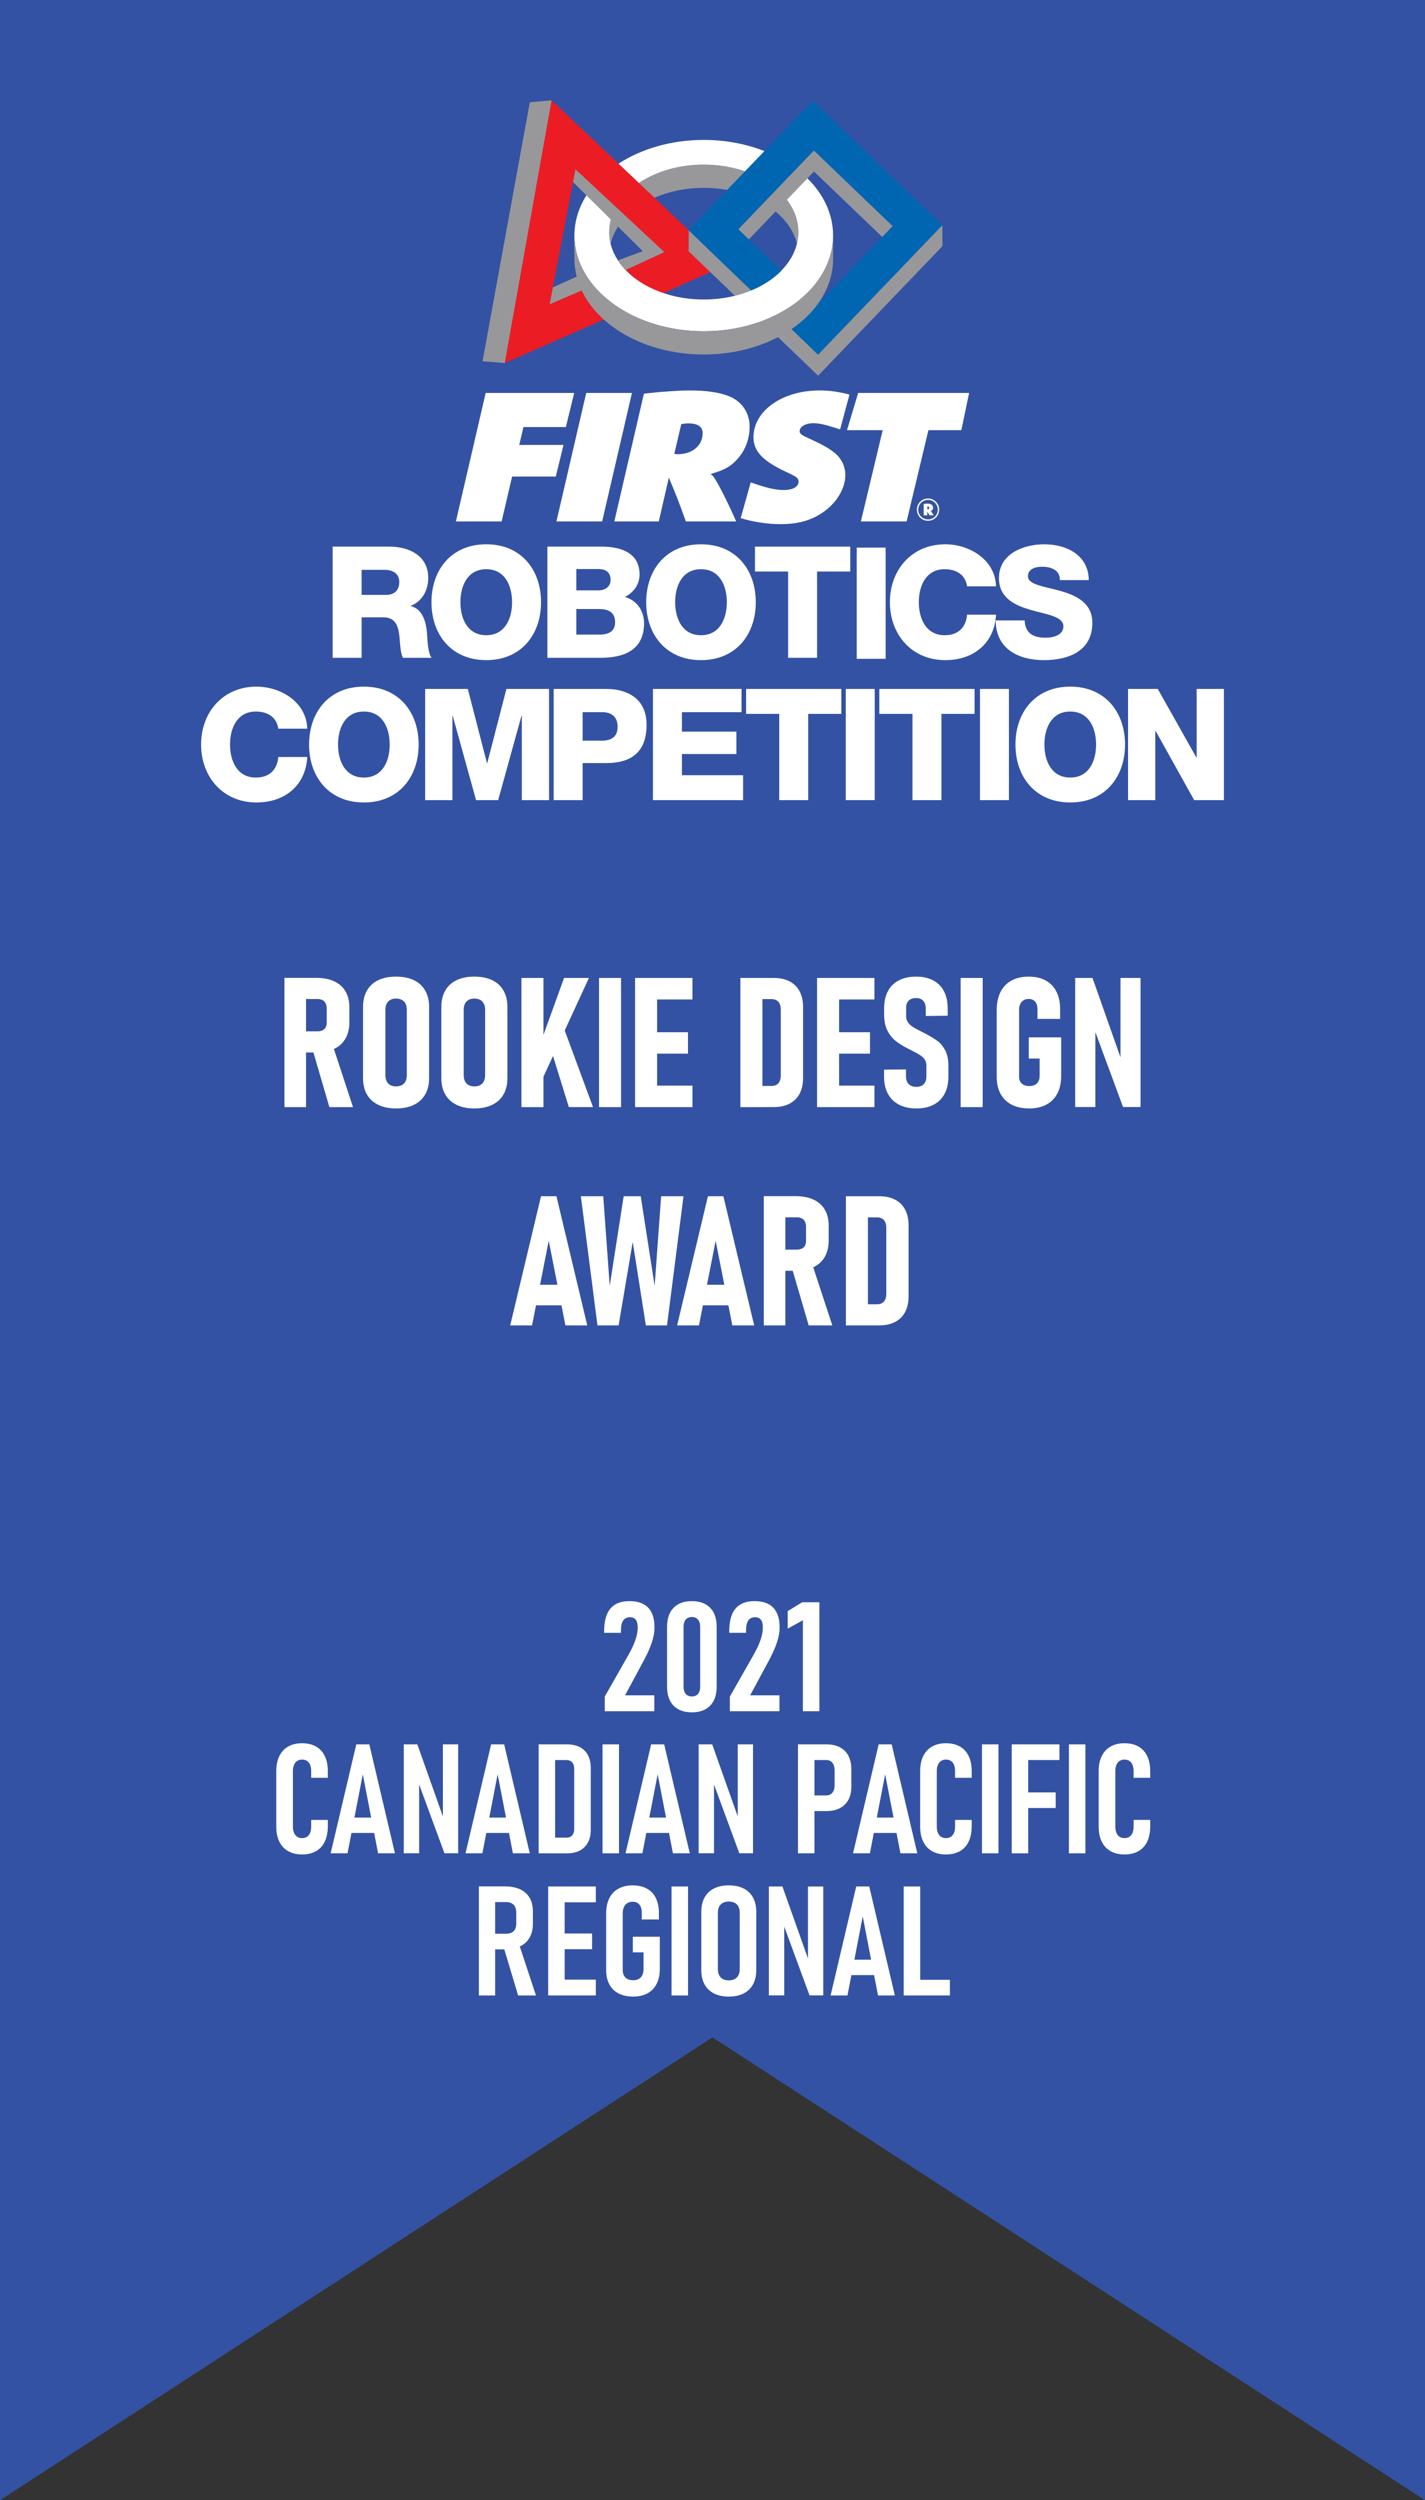 <?xml version="1.0" encoding="UTF-8"?>
<svg id="Layer_1" xmlns="http://www.w3.org/2000/svg" viewBox="0 0 492.663 864">
  <rect x="0" y="0" width="492.663" height="864" fill="#333333" stroke="none"/>
  <defs>
    <style>
      .cls-1 {
        fill: #fff;
      }

      .cls-2 {
        fill: #0066b2;
      }

      .cls-3 {
        fill: none;
      }

      .cls-4 {
        fill: #98989a;
      }

      .cls-5 {
        fill: #3352a3;
      }

      .cls-6 {
        fill: #ec1c24;
      }
    </style>
  </defs>
  <polygon class="cls-5" points="0 0 0 864 .013 864 246.332 704.063 492.65 864 492.663 864 492.663 0 0 0"/>
  <g>
    <g>
      <path class="cls-1" d="M115.008,188.899h19.587c6.782,0,13.455,3.068,13.455,10.814,0,4.142-1.995,8.075-6.026,9.636v.109c4.087.964,5.271,5.541,5.598,9.195.107,1.618.266,7.268,1.61,8.664h-9.899c-.861-1.293-1.026-5.053-1.132-6.132-.266-3.873-.91-7.855-5.594-7.855h-7.587v13.986h-10.01v-38.418ZM125.019,205.58h8.394c3.01,0,4.628-1.616,4.628-4.521,0-2.852-2.259-4.143-5.061-4.143h-7.962v8.664Z"/>
      <path class="cls-1" d="M168.114,188.09c12.105,0,18.938,8.876,18.938,20.017,0,11.141-6.834,20.019-18.938,20.019-12.108,0-18.942-8.878-18.942-20.019,0-11.141,6.834-20.017,18.942-20.017ZM168.114,219.517c6.453,0,8.925-5.703,8.925-11.411,0-5.705-2.473-11.404-8.925-11.404-6.463,0-8.934,5.699-8.934,11.404,0,5.708,2.471,11.411,8.934,11.411Z"/>
      <path class="cls-1" d="M189.25,188.899h17.972c6.617-.107,13.887,1.614,13.887,9.634,0,3.44-2.047,6.236-5.061,7.75,4.087,1.178,6.619,4.731,6.619,9.09,0,9.148-6.729,11.944-14.96,11.944h-18.458v-38.418ZM199.26,204.02h7.748c1.721,0,4.091-.916,4.091-3.661,0-2.798-1.991-3.71-4.091-3.71h-7.748v7.371ZM199.26,219.299h8.02c3.171,0,5.38-1.128,5.38-4.301,0-3.393-2.37-4.526-5.38-4.526h-8.02v8.827Z"/>
      <path class="cls-1" d="M242.354,188.09c12.106,0,18.942,8.876,18.942,20.017,0,11.141-6.836,20.019-18.942,20.019-12.109,0-18.942-8.878-18.942-20.019,0-11.141,6.834-20.017,18.942-20.017ZM242.354,219.517c6.457,0,8.929-5.703,8.929-11.411,0-5.705-2.473-11.404-8.929-11.404-6.459,0-8.932,5.699-8.932,11.404,0,5.708,2.473,11.411,8.932,11.411Z"/>
      <path class="cls-1" d="M293.95,197.511h-11.464v29.805h-10.009v-29.805h-11.46v-8.612h32.933v8.612Z"/>
      <path class="cls-1" d="M296.178,189.247h10.006v38.42h-10.006v-38.42Z"/>
      <path class="cls-1" d="M334.345,202.622c-.535-3.873-3.552-5.92-7.748-5.92-6.455,0-8.93,5.699-8.93,11.404,0,5.708,2.475,11.411,8.93,11.411,4.682,0,7.375-2.689,7.748-7.105h10.013c-.537,9.904-7.801,15.714-17.544,15.714-11.621,0-19.154-8.878-19.154-20.019,0-11.141,7.534-20.017,19.154-20.017,8.289,0,17.277,5.277,17.544,14.532h-10.013Z"/>
      <path class="cls-1" d="M354.246,214.407c.218,4.517,3.016,5.971,7.268,5.971,3.014,0,6.134-1.079,6.134-3.928,0-3.391-5.487-4.038-11.028-5.598-5.491-1.559-11.254-4.036-11.254-11.085,0-8.394,8.45-11.676,15.66-11.676,7.643,0,15.335,3.714,15.388,12.376h-10.002c.156-3.5-3.126-4.626-6.189-4.626-2.154,0-4.843.756-4.843,3.28,0,2.963,5.543,3.502,11.137,5.065,5.541,1.558,11.137,4.14,11.137,11.079,0,9.743-8.285,12.862-16.731,12.862-8.827,0-16.63-3.875-16.684-13.719h10.006Z"/>
    </g>
    <g>
      <path class="cls-1" d="M96.215,251.806c-.541-3.873-3.556-5.918-7.754-5.918-6.453,0-8.932,5.703-8.932,11.407,0,5.707,2.479,11.407,8.932,11.407,4.684,0,7.373-2.689,7.754-7.099h10.009c-.542,9.901-7.801,15.712-17.542,15.712-11.625,0-19.159-8.878-19.159-20.019,0-11.135,7.534-20.015,19.159-20.015,8.287,0,17.272,5.273,17.542,14.526h-10.009Z"/>
      <path class="cls-1" d="M125.801,237.28c12.107,0,18.938,8.88,18.938,20.015,0,11.141-6.831,20.019-18.938,20.019-12.109,0-18.942-8.878-18.942-20.019,0-11.135,6.834-20.015,18.942-20.015ZM125.801,268.701c6.455,0,8.928-5.699,8.928-11.407,0-5.703-2.473-11.407-8.928-11.407-6.461,0-8.934,5.703-8.934,11.407,0,5.707,2.473,11.407,8.934,11.407Z"/>
      <path class="cls-1" d="M146.988,238.087h14.75l6.615,25.611h.109l6.619-25.611h14.742v38.42h-9.415v-29.167h-.107l-8.073,29.167h-7.641l-8.073-29.167h-.105v29.167h-9.422v-38.42Z"/>
      <path class="cls-1" d="M191.424,238.087h18.238c7.155,0,13.881,3.284,13.881,12.378,0,9.525-5.434,13.233-13.881,13.233h-8.232v12.809h-10.006v-38.42ZM201.43,255.952h6.726c3.117,0,5.38-1.291,5.38-4.793,0-3.599-2.312-5.057-5.38-5.057h-6.726v9.85Z"/>
      <path class="cls-1" d="M225.748,238.087h30.622v8.015h-20.612v6.726h18.835v7.748h-18.835v7.32h21.147v8.611h-31.158v-38.42Z"/>
      <path class="cls-1" d="M290.881,246.695h-11.462v29.811h-10.013v-29.811h-11.456v-8.608h32.931v8.608Z"/>
      <path class="cls-1" d="M292.409,238.087h10.004v38.42h-10.004v-38.42Z"/>
      <path class="cls-1" d="M336.935,246.695h-11.464v29.811h-10.01v-29.811h-11.458v-8.608h32.933v8.608Z"/>
      <path class="cls-1" d="M338.813,238.087h10.006v38.42h-10.006v-38.42Z"/>
      <path class="cls-1" d="M370.014,237.28c12.108,0,18.944,8.88,18.944,20.015,0,11.141-6.836,20.019-18.944,20.019-12.105,0-18.94-8.878-18.94-20.019,0-11.135,6.835-20.015,18.94-20.015ZM370.014,268.701c6.463,0,8.934-5.699,8.934-11.407,0-5.703-2.471-11.407-8.934-11.407-6.455,0-8.934,5.703-8.934,11.407,0,5.707,2.479,11.407,8.934,11.407Z"/>
      <path class="cls-1" d="M389.996,238.087h10.276l13.342,23.674h.109v-23.674h9.418v38.42h-10.28l-13.342-23.947h-.109v23.947h-9.413v-38.42Z"/>
    </g>
    <g>
      <path class="cls-4" d="M243.309,64.911c2.798,0,5.516.255,8.11.729l6.171-6.431c-4.316-1.493-9.16-2.332-14.281-2.332-8.707,0-16.612,2.428-22.473,6.38l5.378,5.096c4.972-2.179,10.824-3.441,17.095-3.441Z"/>
      <path class="cls-1" d="M243.309,56.877c5.121,0,9.965.839,14.281,2.332l6.71-6.985c-6.261-2.468-13.402-3.87-20.991-3.87-11.312,0-21.633,3.113-29.511,8.235l7.037,6.668c5.862-3.952,13.766-6.38,22.473-6.38Z"/>
      <path class="cls-4" d="M211.091,84.208c.564-2.305,1.606-4.493,3.043-6.514l-2.704-2.732c-.535,1.68-.832,3.43-.832,5.231,0,1.37.171,2.71.492,4.016Z"/>
      <path class="cls-4" d="M191.117,99.325l-1.135,5.88,11.291-4.859c-.712-1.499-.852-3.453-1.264-5.042l-8.892,4.021Z"/>
      <polygon class="cls-4" points="183.172 35.344 166.83 124.831 174.559 125.461 190.74 34.672 183.172 35.344"/>
      <path class="cls-6" d="M238.125,86.839v-7.236l-11.87-11.251-5.376-5.096-7.04-6.668-23.126-21.917-16.187,90.79,34.25-15.055c-3.409-3.014-5.827-6.226-7.622-10.011l-11.149,4.785,1.118-5.854,7.225-37.655.603-3.16,5.965,6.007,7.676,7.729,3.294,3.322,13.548,11.67-13.15,6.027c3.416,3.413,7.462,6.417,12.916,8.115l16.408-7.368-7.482-7.175Z"/>
      <path class="cls-3" d="M279.141,61.634c5.58,5.516,8.882,12.363,8.882,19.781,0,1.362-.124,2.701-.34,4.018.216,1.318.34,2.658.34,4.019,0,5.674-1.935,11.013-5.341,15.675l22.306-23.227-23.575-22.635-2.273,2.369Z"/>
      <path class="cls-3" d="M268.154,73.073l-9.228,9.611,11.246,10.801c2.66-2.725,4.523-5.875,5.353-9.278-1.023-4.204-3.636-8.022-7.371-11.135Z"/>
      <path class="cls-4" d="M275.525,84.208c.319-1.306.494-2.646.494-4.016,0-4.043-1.478-7.857-4.021-11.171l-3.896,4.034c3.741,3.113,6.399,6.948,7.422,11.152Z"/>
      <path class="cls-4" d="M282.849,122.511l-9.232-8.87c-1.476,1.009-3.056,1.943-4.707,2.802l13.939,13.383,42.984-44.77-.047-7.251-42.937,44.706Z"/>
      <path class="cls-4" d="M251.526,92.442l-7.604-7.303-5.819-5.555-.021,7.256,8.18,7.857,7.82,7.511c1.987-.494,3.887-1.12,5.674-1.861l-8.232-7.904Z"/>
      <polygon class="cls-4" points="281.414 51.953 275.295 58.323 268.545 65.358 263.944 70.148 255.224 79.228 258.876 82.733 268.154 73.073 272.033 69.035 279.141 61.634 281.414 59.265 305.05 81.923 308.707 78.128 281.414 51.953"/>
      <path class="cls-1" d="M279.141,61.634l-7.107,7.401c2.543,3.313,3.986,7.115,3.986,11.157,0,1.37-.175,2.71-.494,4.016-.83,3.402-2.693,6.553-5.353,9.278-2.722,2.791-6.278,5.139-10.414,6.86-1.787.741-3.688,1.367-5.674,1.861-3.373.836-6.998,1.299-10.774,1.299-4.651,0-9.07-.694-13.074-1.942-5.456-1.698-10.134-4.426-13.552-7.84-1.248-1.244-2.324-2.58-3.214-3.992-1.095-1.739-1.904-3.589-2.378-5.524-.321-1.306-.492-2.646-.492-4.016,0-1.801.296-3.551.832-5.231l-8.162-8.264c-2.989,4.432-4.676,9.427-4.676,14.717,0,1.362.125,2.701.342,4.018.523,3.198,1.67,6.249,3.338,9.097.836,1.432,1.808,2.809,2.901,4.127,2.872,3.465,6.574,6.506,10.914,8.973,7.536,4.289,16.972,6.846,27.221,6.846,7.171,0,13.941-1.25,19.945-3.467,1.822-.673,3.57-1.435,5.242-2.279,3.871-1.958,7.305-4.353,10.171-7.089,4.81-4.595,8.021-10.146,9.016-16.208.216-1.317.34-2.656.34-4.018,0-7.418-3.303-14.265-8.882-19.781Z"/>
      <path class="cls-2" d="M251.487,92.495l8.205,7.88c4.13-1.723,7.717-4.044,10.443-6.834l-11.248-10.801-3.653-3.506,8.672-9.032,4.597-4.79,6.751-7.035,6.121-6.37,27.227,26.141-3.655,3.807-22.307,23.227c-2.349,3.218-5.397,6.076-9,8.543l9.166,8.843,42.984-44.767-44.767-42.983-16.766,17.461-6.71,6.987-6.175,6.431-13.272,13.887,13.383,12.912Z"/>
      <path class="cls-4" d="M213.654,89.954s.214.353.239.393c.657,1.043,1.559,1.999,2.413,2.953l13.373-6.179-30.732-28.62-.838,4.428,24.11,23.87-8.565,3.155Z"/>
      <path class="cls-4" d="M288.023,81.415c0,1.362-.124,2.701-.34,4.018-.995,6.062-4.206,11.613-9.016,16.208-2.866,2.736-6.3,5.131-10.171,7.089-1.672.844-3.42,1.606-5.242,2.279-6.004,2.218-12.774,3.467-19.945,3.467-10.25,0-19.686-2.557-27.221-6.846-4.34-2.467-8.042-5.508-10.914-8.973-1.093-1.318-2.065-2.695-2.901-4.127-1.668-2.849-2.815-5.899-3.338-9.097-.216-1.317-.342-2.656-.342-4.018,0-.428.033-.851.054-1.272-.004-.024-.012-.055-.015-.075-.218,1.318-.039,8.024-.039,9.385,0,2.157.288,4.262.821,6.304.416,1.592.986,3.141,1.699,4.64,1.795,3.784,4.488,7.256,7.9,10.27,8.207,7.237,20.523,11.845,34.296,11.845,9.558,0,18.405-2.224,25.673-5.998,1.651-.859,3.222-1.795,4.697-2.804,3.603-2.467,6.654-5.362,9.004-8.582,3.405-4.662,5.341-10,5.341-15.675,0-1.197.103-6.869-.012-9.122-.021-.308.012.694.012,1.085Z"/>
    </g>
    <g>
      <path class="cls-1" d="M167.913,135.795h30.601l-2.881,11.784h-14.667l-1.45,6.191h15.3l-2.664,10.918h-15.102l-3.626,15.511h-15.808l10.297-44.404Z"/>
      <path class="cls-1" d="M202.673,135.795h15.808l-10.297,44.404h-15.808l10.297-44.404Z"/>
      <path class="cls-1" d="M222.617,136.061l1.015-.133c5.076-.599,11.385-.998,14.865-.998,5.801,0,10.297.666,13.705,2.063,4.35,1.798,6.961,5.726,6.961,10.453,0,4.06-1.378,7.922-3.989,10.918-2.248,2.596-4.278,3.861-8.484,5.126l-1.015.333c.435.334.58.467.798.666,1.233,1.398,4.931,8.588,8.049,15.711h-17.404c-2.248-6.324-2.901-7.988-5.874-15.179l-3.481,15.179h-15.373l10.224-44.138ZM234.292,156.966c5.076,0,8.629-2.997,8.629-7.257,0-2.264-1.668-3.396-4.931-3.396-.943,0-1.45.066-2.465.267l-2.393,10.252c.508.067.58.134,1.16.134Z"/>
      <path class="cls-1" d="M296.692,135.795h38.356l-2.68,12.854h-11.384l-7.542,31.55h-15.808l7.542-31.55h-12.339l3.855-12.854Z"/>
      <path class="cls-1" d="M320.841,172.265c2.131,0,3.86,1.715,3.86,3.846,0,2.146-1.714,3.861-3.86,3.861-2.162,0-3.846-1.685-3.846-3.861,0-2.146,1.699-3.846,3.846-3.846ZM320.841,179.495c1.878,0,3.383-1.506,3.383-3.368,0-1.878-1.506-3.384-3.383-3.384-1.863,0-3.369,1.506-3.369,3.369,0,1.893,1.491,3.383,3.369,3.383ZM319.35,174.144c.194-.015.224-.029.611-.059.387-.03.551-.045.715-.045,1.267,0,1.893.492,1.893,1.431,0,.566-.238.909-.745,1.103l-.059.015c.044.03.059.044.075.074.134.12.581.791.954,1.402h-1.446c-.298-.552-.388-.701-.76-1.327v1.327h-1.237v-3.92ZM320.736,175.992c.343,0,.537-.164.537-.477,0-.298-.179-.462-.522-.462-.074,0-.09,0-.164.015v.91c.06.015.09.015.149.015Z"/>
      <path class="cls-1" d="M256.079,179.07c4.444,1.321,9.304,2.061,13.845,2.061,6.164,0,10.877-1.397,14.938-4.327,4.496-3.196,7.397-8.122,7.397-12.582,0-2.997-1.305-5.726-3.625-7.657-1.813-1.464-3.698-2.596-7.542-4.393l-3.118-1.464c-1.016-.533-1.523-1.065-1.523-1.665,0-1.598,2.031-2.796,4.786-2.796,2.061,0,4.518.599,9.213,2.135l3.24-12.02c-3.512-.954-6.933-1.432-10.352-1.432-12.907,0-22.842,7.056-22.842,16.177,0,4.793,3.191,8.189,11.167,11.917,3.771,1.73,4.424,2.197,4.424,3.395,0,1.797-1.958,2.93-5.149,2.93-2.828,0-6.453-.866-11.385-2.663l-.006.002-3.469,12.384Z"/>
    </g>
  </g>
  <g>
    <path class="cls-1" d="M98.346,337.926h7.459v44.663h-7.459v-44.663ZM101.753,356.405h8.042c.655,0,1.223-.118,1.704-.353.48-.235.844-.573,1.09-1.013.246-.439.368-.967.368-1.581v-4.973c0-.675-.123-1.258-.368-1.75s-.609-.864-1.09-1.12c-.481-.256-1.049-.384-1.704-.384h-8.042v-7.306h7.582c2.415,0,4.476.394,6.185,1.182,1.708.788,3.013,1.944,3.914,3.469.9,1.525,1.351,3.351,1.351,5.479v5.218c0,2.19-.451,4.067-1.351,5.633-.901,1.565-2.21,2.758-3.929,3.576-1.719.819-3.776,1.228-6.17,1.228h-7.582v-7.306ZM107.954,362.33l6.968-1.412,7.122,21.671h-8.165l-5.924-20.259Z"/>
    <path class="cls-1" d="M130.776,381.806c-1.708-.829-3.013-2.026-3.914-3.591-.901-1.565-1.351-3.454-1.351-5.664v-24.557c0-2.21.45-4.103,1.351-5.679.9-1.576,2.205-2.773,3.914-3.592,1.708-.818,3.76-1.228,6.155-1.228,2.394,0,4.446.41,6.155,1.228,1.708.819,3.013,2.016,3.914,3.592.9,1.576,1.351,3.468,1.351,5.679v24.557c0,2.21-.45,4.098-1.351,5.664-.901,1.565-2.206,2.763-3.914,3.591-1.709.829-3.761,1.243-6.155,1.243-2.395,0-4.446-.415-6.155-1.243ZM138.941,374.976c.562-.307.987-.747,1.274-1.32.286-.573.43-1.269.43-2.087v-22.653c0-.798-.144-1.484-.43-2.057-.287-.573-.711-1.013-1.274-1.32-.563-.307-1.233-.46-2.011-.46-.778,0-1.443.154-1.995.46-.553.307-.972.748-1.259,1.32s-.43,1.258-.43,2.057v22.653c0,.819.143,1.515.43,2.087.287.573.706,1.013,1.259,1.32.552.307,1.217.46,1.995.46.777,0,1.447-.153,2.011-.46Z"/>
    <path class="cls-1" d="M157.85,381.806c-1.708-.829-3.013-2.026-3.914-3.591-.901-1.565-1.351-3.454-1.351-5.664v-24.557c0-2.21.45-4.103,1.351-5.679.9-1.576,2.205-2.773,3.914-3.592,1.708-.818,3.76-1.228,6.155-1.228,2.394,0,4.446.41,6.155,1.228,1.708.819,3.013,2.016,3.914,3.592.9,1.576,1.351,3.468,1.351,5.679v24.557c0,2.21-.45,4.098-1.351,5.664-.901,1.565-2.206,2.763-3.914,3.591-1.709.829-3.761,1.243-6.155,1.243-2.395,0-4.446-.415-6.155-1.243ZM166.015,374.976c.562-.307.987-.747,1.274-1.32.286-.573.43-1.269.43-2.087v-22.653c0-.798-.144-1.484-.43-2.057-.287-.573-.711-1.013-1.274-1.32-.563-.307-1.233-.46-2.011-.46-.778,0-1.443.154-1.995.46-.553.307-.972.748-1.259,1.32s-.43,1.258-.43,2.057v22.653c0,.819.143,1.515.43,2.087.287.573.706,1.013,1.259,1.32.552.307,1.217.46,1.995.46.777,0,1.447-.153,2.011-.46Z"/>
    <path class="cls-1" d="M180.274,337.957h7.613v44.632h-7.613v-44.632ZM186.321,361.961l8.687-24.004h8.595l-17.282,37.541v-13.537ZM189.114,358.216l5.218-4.574,10.683,28.946h-8.35l-7.551-24.373Z"/>
    <path class="cls-1" d="M214.714,382.589h-7.612v-44.632h7.612v44.632Z"/>
    <path class="cls-1" d="M219.565,337.957h7.613v44.632h-7.613v-44.632ZM222.941,337.957h16.453v7.428h-16.453v-7.428ZM222.941,356.712h14.918v7.398h-14.918v-7.398ZM222.941,375.161h16.453v7.428h-16.453v-7.428Z"/>
    <path class="cls-1" d="M255.97,337.957h7.613v44.632h-7.613v-44.632ZM261.035,375.283h5.709c1.023,0,1.811-.312,2.363-.936.553-.624.829-1.499.829-2.625v-22.899c0-1.125-.276-2-.829-2.625-.552-.624-1.34-.936-2.363-.936h-5.709v-7.306h6.477c2.128,0,3.949.394,5.464,1.182,1.515.788,2.671,1.934,3.469,3.438.798,1.504,1.197,3.3,1.197,5.387v24.618c0,2.087-.399,3.883-1.197,5.387-.798,1.504-1.959,2.65-3.484,3.438-1.525.788-3.351,1.182-5.479,1.182h-6.446v-7.306Z"/>
    <path class="cls-1" d="M282.491,337.957h7.613v44.632h-7.613v-44.632ZM285.868,337.957h16.453v7.428h-16.453v-7.428ZM285.868,356.712h14.918v7.398h-14.918v-7.398ZM285.868,375.161h16.453v7.428h-16.453v-7.428Z"/>
    <path class="cls-1" d="M310.824,381.745c-1.678-.87-2.962-2.128-3.853-3.775-.89-1.647-1.335-3.627-1.335-5.94v-2.394l7.582-.062v2.395c0,1.125.317,2.01.952,2.655.634.645,1.514.967,2.64.967,1.105,0,1.959-.317,2.563-.952.604-.634.906-1.504.906-2.609v-3.898c0-.818-.23-1.529-.691-2.133-.46-.603-1.054-1.125-1.78-1.565-.727-.44-1.714-.967-2.962-1.581-.082-.041-.159-.082-.23-.123-.072-.041-.149-.082-.23-.123l-.399-.185c-1.658-.839-3.069-1.713-4.236-2.625-1.167-.91-2.139-2.113-2.917-3.606s-1.166-3.335-1.166-5.525v-2.302c0-2.271.435-4.221,1.304-5.848s2.134-2.87,3.791-3.729c1.658-.859,3.653-1.289,5.986-1.289,2.271,0,4.226.43,5.863,1.289s2.886,2.113,3.745,3.76c.859,1.647,1.289,3.627,1.289,5.939v2.517l-7.582.092v-2.548c0-1.146-.292-2.041-.875-2.686-.583-.645-1.397-.967-2.44-.967-1.105,0-1.96.292-2.563.875-.604.583-.906,1.387-.906,2.41v2.978c0,.839.22,1.565.66,2.179.44.614.992,1.131,1.658,1.55.665.419,1.591.926,2.778,1.52.225.103.455.215.69.337.235.123.476.246.722.369.041.021.077.041.107.061.031.021.066.042.107.062,1.698.901,3.069,1.734,4.113,2.502,1.043.767,1.934,1.847,2.67,3.238.737,1.392,1.105,3.172,1.105,5.341v3.714c0,2.313-.435,4.293-1.305,5.94-.87,1.647-2.133,2.906-3.791,3.775-1.658.87-3.643,1.305-5.955,1.305-2.333,0-4.339-.435-6.017-1.305Z"/>
    <path class="cls-1" d="M339.739,382.589h-7.612v-44.632h7.612v44.632Z"/>
    <path class="cls-1" d="M366.875,358.493v13.353c0,2.333-.435,4.339-1.304,6.017-.87,1.678-2.134,2.962-3.791,3.852-1.658.89-3.643,1.335-5.955,1.335-2.354,0-4.37-.43-6.047-1.289-1.678-.86-2.962-2.107-3.852-3.745-.89-1.637-1.335-3.591-1.335-5.863v-23.145c0-2.394.435-4.456,1.305-6.185.87-1.729,2.133-3.049,3.791-3.96,1.657-.91,3.642-1.366,5.955-1.366,2.271,0,4.221.44,5.847,1.32,1.627.88,2.87,2.159,3.73,3.837.859,1.678,1.289,3.684,1.289,6.017v3.438h-7.828v-3.438c0-.716-.123-1.335-.368-1.857-.246-.521-.599-.921-1.059-1.197-.46-.276-.998-.415-1.611-.415-.675,0-1.264.153-1.765.46-.502.307-.885.747-1.151,1.32-.266.573-.399,1.249-.399,2.026v23.145c0,.634.138,1.192.415,1.673.276.481.68.85,1.212,1.105.532.256,1.156.384,1.873.384.737,0,1.376-.133,1.918-.399.542-.266.957-.655,1.243-1.167.286-.511.43-1.125.43-1.842v-6.108h-3.745v-7.306h11.204Z"/>
    <path class="cls-1" d="M371.725,337.957h5.986l10.498,29.775-.829,1.197v-30.972h6.938v44.601h-6.047l-10.375-28.056.798-1.228v29.284h-6.968v-44.601Z"/>
    <path class="cls-1" d="M187.042,413.396h5.341l10.652,44.632h-7.551l-5.771-29.253-5.771,29.253h-7.551l10.652-44.632ZM183.635,443.969h12.155v7.121h-12.155v-7.121Z"/>
    <path class="cls-1" d="M215.62,413.396h5.894l4.819,30.972,2.241-30.972h7.735l-5.709,44.632h-7.306l-4.543-28.854-4.881,28.854h-7.306l-5.74-44.632h7.735l2.241,30.972,4.819-30.972Z"/>
    <path class="cls-1" d="M244.751,413.396h5.341l10.652,44.632h-7.551l-5.771-29.253-5.771,29.253h-7.551l10.652-44.632ZM241.343,443.969h12.155v7.121h-12.155v-7.121Z"/>
    <path class="cls-1" d="M264.058,413.365h7.459v44.663h-7.459v-44.663ZM267.465,431.844h8.042c.655,0,1.223-.118,1.704-.353.48-.235.844-.573,1.09-1.013.246-.439.368-.967.368-1.581v-4.973c0-.675-.123-1.258-.368-1.75s-.609-.864-1.09-1.12c-.481-.256-1.049-.384-1.704-.384h-8.042v-7.306h7.582c2.415,0,4.476.394,6.185,1.182,1.708.788,3.013,1.944,3.914,3.469.9,1.525,1.351,3.351,1.351,5.479v5.218c0,2.19-.451,4.067-1.351,5.632-.901,1.565-2.21,2.758-3.929,3.576-1.719.819-3.776,1.229-6.17,1.229h-7.582v-7.306ZM273.666,437.768l6.968-1.412,7.122,21.672h-8.165l-5.924-20.26Z"/>
    <path class="cls-1" d="M292.452,413.396h7.613v44.632h-7.613v-44.632ZM297.517,450.722h5.709c1.023,0,1.811-.312,2.363-.937.553-.624.829-1.499.829-2.624v-22.899c0-1.125-.276-2-.829-2.625-.552-.624-1.34-.936-2.363-.936h-5.709v-7.306h6.477c2.128,0,3.949.394,5.464,1.182,1.515.788,2.671,1.934,3.469,3.438.798,1.504,1.197,3.3,1.197,5.387v24.618c0,2.087-.399,3.883-1.197,5.387-.798,1.504-1.959,2.65-3.484,3.438-1.525.788-3.351,1.182-5.479,1.182h-6.446v-7.306Z"/>
  </g>
  <g>
    <rect class="cls-3" x="86.095" y="515.465" width="320.474" height="174.167"/>
    <path class="cls-1" d="M209.075,586.304l8.029-14.115c1.14-1.969,1.985-3.756,2.538-5.361.552-1.605.829-3.021.829-4.247v-.26c0-1.156-.22-2.02-.66-2.59-.44-.569-1.11-.854-2.007-.854-1.071,0-1.861.385-2.37,1.152-.509.769-.764,1.938-.764,3.51v.725h-5.802v-.725c.017-2.279.345-4.174.984-5.686.639-1.511,1.601-2.646,2.888-3.405,1.286-.76,2.896-1.14,4.831-1.14,1.933,0,3.543.337,4.83,1.01,1.286.674,2.253,1.68,2.901,3.018s.971,3.009.971,5.012v.259c0,1.45-.302,3.1-.907,4.947s-1.511,3.894-2.719,6.138l-6.553,12.173h10.127v5.491h-17.146v-5.051Z"/>
    <path class="cls-1" d="M232.877,589.438c-1.502-1.536-2.253-3.712-2.253-6.526v-20.771c0-2.814.751-4.99,2.253-6.527,1.502-1.536,3.608-2.305,6.319-2.305,2.71,0,4.817.769,6.32,2.305,1.502,1.537,2.253,3.713,2.253,6.527v20.771c0,2.814-.751,4.99-2.253,6.526-1.502,1.537-3.609,2.306-6.32,2.306-2.711,0-4.817-.769-6.319-2.306ZM241.32,585.371c.5-.587.751-1.415.751-2.486v-20.72c0-1.07-.255-1.899-.764-2.486s-1.213-.881-2.111-.881c-.898,0-1.602.294-2.111.881s-.764,1.416-.764,2.486v20.72c0,1.071.25,1.899.751,2.486.5.588,1.208.881,2.124.881.915,0,1.623-.293,2.124-.881Z"/>
    <path class="cls-1" d="M252.327,586.304l8.029-14.115c1.14-1.969,1.985-3.756,2.538-5.361.552-1.605.829-3.021.829-4.247v-.26c0-1.156-.22-2.02-.66-2.59-.44-.569-1.11-.854-2.007-.854-1.071,0-1.861.385-2.37,1.152-.509.769-.764,1.938-.764,3.51v.725h-5.802v-.725c.017-2.279.345-4.174.984-5.686.639-1.511,1.601-2.646,2.888-3.405,1.286-.76,2.896-1.14,4.831-1.14,1.933,0,3.543.337,4.83,1.01,1.286.674,2.253,1.68,2.901,3.018s.971,3.009.971,5.012v.259c0,1.45-.302,3.1-.907,4.947s-1.511,3.894-2.719,6.138l-6.553,12.173h10.127v5.491h-17.146v-5.051Z"/>
    <path class="cls-1" d="M283.277,591.354h-5.698v-31.442l-5.258,2.9v-6.034l4.999-3.082h5.957v37.658Z"/>
    <path class="cls-1" d="M99.635,639.717c-1.33-.76-2.349-1.855-3.056-3.289-.708-1.433-1.062-3.16-1.062-5.18v-19.192c0-2.037.354-3.772,1.062-5.205.708-1.434,1.726-2.529,3.056-3.29,1.329-.76,2.927-1.14,4.792-1.14,1.882,0,3.487.376,4.817,1.127,1.329.751,2.344,1.852,3.043,3.303.699,1.45,1.049,3.186,1.049,5.205v2.306h-5.75v-2.306c0-.828-.121-1.545-.363-2.149s-.6-1.062-1.075-1.373c-.475-.311-1.049-.466-1.722-.466-.657,0-1.217.155-1.684.466-.466.312-.829.765-1.088,1.36-.259.596-.388,1.316-.388,2.162v19.192c0,.846.129,1.562.388,2.149.259.587.622,1.036,1.088,1.347s1.027.466,1.684.466c.69,0,1.269-.159,1.735-.479.466-.319.82-.772,1.062-1.36.242-.586.363-1.303.363-2.149v-2.305h5.75v2.305c-.017,2.021-.371,3.756-1.062,5.206-.691,1.45-1.706,2.551-3.043,3.302-1.338.752-2.939,1.127-4.804,1.127s-3.462-.38-4.792-1.14Z"/>
    <path class="cls-1" d="M123.178,602.81h4.506l8.858,37.658h-5.828l-5.284-27.324-5.283,27.324h-5.828l8.858-37.658ZM120.173,628.114h10.722v5.309h-10.722v-5.309Z"/>
    <path class="cls-1" d="M139.598,602.81h4.688l9.583,27.014-.751.829v-27.843h5.284v37.633h-4.74l-9.505-25.822.751-.854v26.677h-5.31v-37.633Z"/>
    <path class="cls-1" d="M169.798,602.81h4.506l8.858,37.658h-5.828l-5.284-27.324-5.283,27.324h-5.828l8.858-37.658ZM166.794,628.114h10.722v5.309h-10.722v-5.309Z"/>
    <path class="cls-1" d="M186.218,602.81h5.698v37.658h-5.698v-37.658ZM189.922,635.055h5.854c.88,0,1.558-.263,2.033-.79.475-.526.712-1.272.712-2.24v-20.771c0-.967-.237-1.713-.712-2.24-.475-.526-1.153-.79-2.033-.79h-5.854v-5.413h6.112c1.727,0,3.203.32,4.429.958,1.226.64,2.163,1.567,2.81,2.785.647,1.217.971,2.689.971,4.415v21.342c0,1.709-.328,3.177-.984,4.403-.656,1.226-1.597,2.158-2.823,2.797s-2.702.958-4.429.958h-6.086v-5.413Z"/>
    <path class="cls-1" d="M214.009,640.468h-5.698v-37.658h5.698v37.658Z"/>
    <path class="cls-1" d="M225.12,602.81h4.506l8.858,37.658h-5.828l-5.284-27.324-5.283,27.324h-5.828l8.858-37.658ZM222.115,628.114h10.722v5.309h-10.722v-5.309Z"/>
    <path class="cls-1" d="M241.54,602.81h4.688l9.583,27.014-.751.829v-27.843h5.284v37.633h-4.74l-9.505-25.822.751-.854v26.677h-5.31v-37.633Z"/>
    <path class="cls-1" d="M275.883,602.81h5.698v37.658h-5.698v-37.658ZM278.758,620.447h6.889c.604,0,1.122-.138,1.554-.414.431-.276.764-.674.997-1.191.233-.519.35-1.148.35-1.891v-5.103c0-.776-.112-1.433-.337-1.968s-.557-.946-.997-1.23c-.44-.285-.962-.428-1.567-.428h-6.889v-5.413h6.941c1.813,0,3.363.333,4.649.997,1.286.665,2.271,1.641,2.953,2.927.682,1.287,1.023,2.828,1.023,4.623v6.139c0,1.761-.345,3.268-1.036,4.52-.691,1.252-1.68,2.206-2.966,2.861-1.286.657-2.827.984-4.623.984h-6.941v-5.413Z"/>
    <path class="cls-1" d="M303.777,602.81h4.506l8.858,37.658h-5.828l-5.284-27.324-5.283,27.324h-5.828l8.858-37.658ZM300.773,628.114h10.722v5.309h-10.722v-5.309Z"/>
    <path class="cls-1" d="M322.244,639.717c-1.33-.76-2.349-1.855-3.056-3.289-.708-1.433-1.062-3.16-1.062-5.18v-19.192c0-2.037.354-3.772,1.062-5.205.708-1.434,1.726-2.529,3.056-3.29,1.329-.76,2.927-1.14,4.792-1.14,1.882,0,3.487.376,4.817,1.127,1.329.751,2.344,1.852,3.043,3.303.699,1.45,1.049,3.186,1.049,5.205v2.306h-5.75v-2.306c0-.828-.121-1.545-.363-2.149s-.6-1.062-1.075-1.373c-.475-.311-1.049-.466-1.722-.466-.657,0-1.217.155-1.684.466-.466.312-.829.765-1.088,1.36-.259.596-.388,1.316-.388,2.162v19.192c0,.846.129,1.562.388,2.149.259.587.622,1.036,1.088,1.347s1.027.466,1.684.466c.69,0,1.269-.159,1.735-.479.466-.319.82-.772,1.062-1.36.242-.586.363-1.303.363-2.149v-2.305h5.75v2.305c-.017,2.021-.371,3.756-1.062,5.206-.691,1.45-1.706,2.551-3.043,3.302-1.338.752-2.939,1.127-4.804,1.127s-3.462-.38-4.792-1.14Z"/>
    <path class="cls-1" d="M345.191,640.468h-5.698v-37.658h5.698v37.658Z"/>
    <path class="cls-1" d="M349.775,602.81h5.698v37.658h-5.698v-37.658ZM352.521,602.81h13.752v5.413h-13.752v-5.413ZM352.521,619.411h12.458v5.388h-12.458v-5.388Z"/>
    <path class="cls-1" d="M375.261,640.468h-5.698v-37.658h5.698v37.658Z"/>
    <path class="cls-1" d="M383.963,639.717c-1.33-.76-2.349-1.855-3.056-3.289-.708-1.433-1.062-3.16-1.062-5.18v-19.192c0-2.037.354-3.772,1.062-5.205.708-1.434,1.726-2.529,3.056-3.29,1.329-.76,2.927-1.14,4.792-1.14,1.882,0,3.487.376,4.817,1.127,1.329.751,2.344,1.852,3.043,3.303.699,1.45,1.049,3.186,1.049,5.205v2.306h-5.75v-2.306c0-.828-.121-1.545-.363-2.149s-.6-1.062-1.075-1.373c-.475-.311-1.049-.466-1.722-.466-.657,0-1.217.155-1.684.466-.466.312-.829.765-1.088,1.36-.259.596-.388,1.316-.388,2.162v19.192c0,.846.129,1.562.388,2.149.259.587.622,1.036,1.088,1.347s1.027.466,1.684.466c.69,0,1.269-.159,1.735-.479.466-.319.82-.772,1.062-1.36.242-.586.363-1.303.363-2.149v-2.305h5.75v2.305c-.017,2.021-.371,3.756-1.062,5.206-.691,1.45-1.706,2.551-3.043,3.302-1.338.752-2.939,1.127-4.804,1.127s-3.462-.38-4.792-1.14Z"/>
    <path class="cls-1" d="M165.563,651.897h5.62v37.685h-5.62v-37.685ZM168.152,668.24h6.89c.708,0,1.321-.129,1.839-.389.518-.259.91-.634,1.178-1.126.268-.492.41-1.102.427-1.826v-4.015c0-.742-.134-1.381-.401-1.917-.268-.534-.665-.945-1.191-1.229-.527-.285-1.144-.428-1.852-.428h-6.89v-5.413h6.475c2.02,0,3.747.333,5.18.997,1.433.665,2.529,1.641,3.289,2.927.76,1.287,1.14,2.828,1.14,4.623v4.403c0,1.848-.38,3.432-1.14,4.753-.76,1.32-1.861,2.326-3.302,3.017-1.442.691-3.164,1.036-5.167,1.036h-6.475v-5.413ZM174.006,672.488l5.258-1.191,6.035,18.285h-6.165l-5.128-17.094Z"/>
    <path class="cls-1" d="M189.52,651.924h5.698v37.658h-5.698v-37.658ZM192.24,651.924h13.752v5.465h-13.752v-5.465ZM192.24,668.163h12.458v5.438h-12.458v-5.438ZM192.24,684.117h13.752v5.465h-13.752v-5.465Z"/>
    <path class="cls-1" d="M228.111,669.276v11.137c0,2.003-.363,3.717-1.088,5.142-.725,1.424-1.774,2.517-3.147,3.276-1.373.759-3.026,1.14-4.96,1.14-1.951,0-3.626-.359-5.024-1.075-1.398-.717-2.469-1.762-3.211-3.134-.743-1.373-1.114-3.018-1.114-4.934v-19.606c0-2.037.363-3.781,1.088-5.231.725-1.451,1.774-2.556,3.147-3.315,1.373-.76,3.025-1.14,4.959-1.14,1.882,0,3.5.367,4.856,1.101,1.355.734,2.387,1.809,3.095,3.225s1.07,3.107,1.088,5.076v2.383h-5.931v-2.383c0-.794-.121-1.472-.362-2.033-.242-.561-.596-.988-1.062-1.282-.466-.293-1.027-.439-1.684-.439-.725,0-1.347.159-1.865.479-.518.32-.916.781-1.191,1.386-.276.604-.415,1.33-.415,2.176v19.606c0,.708.143,1.329.428,1.864.285.535.699.941,1.243,1.218s1.195.414,1.955.414c.742,0,1.381-.151,1.917-.453.535-.302.945-.738,1.23-1.309.285-.569.427-1.269.427-2.098v-5.802h-3.704v-5.387h9.324Z"/>
    <path class="cls-1" d="M237.875,689.582h-5.698v-37.658h5.698v37.658Z"/>
    <path class="cls-1" d="M246.836,688.883c-1.416-.726-2.499-1.77-3.25-3.134-.751-1.364-1.126-3.014-1.126-4.947v-20.099c0-1.934.375-3.587,1.126-4.959.751-1.373,1.834-2.418,3.25-3.134,1.416-.717,3.125-1.075,5.128-1.075,2.002,0,3.712.358,5.128,1.075,1.416.716,2.5,1.761,3.25,3.134.751,1.372,1.126,3.025,1.126,4.959v20.099c0,1.934-.375,3.583-1.126,4.947s-1.835,2.408-3.25,3.134c-1.416.725-3.125,1.088-5.128,1.088-2.003,0-3.713-.363-5.128-1.088ZM254.01,683.91c.57-.312,1.001-.756,1.295-1.334s.44-1.273.44-2.085v-19.503c0-.812-.147-1.506-.44-2.085-.293-.578-.725-1.019-1.295-1.32-.57-.303-1.252-.454-2.046-.454-.794,0-1.477.151-2.046.454-.57.302-1.001.742-1.295,1.32-.294.579-.44,1.273-.44,2.085v19.503c0,.812.146,1.507.44,2.085.293.578.725,1.022,1.295,1.334.57.311,1.252.466,2.046.466.794,0,1.476-.155,2.046-.466Z"/>
    <path class="cls-1" d="M265.82,651.924h4.688l9.583,27.013-.751.829v-27.842h5.284v37.632h-4.74l-9.505-25.822.751-.854v26.677h-5.31v-37.632Z"/>
    <path class="cls-1" d="M296.02,651.924h4.506l8.858,37.658h-5.828l-5.284-27.324-5.283,27.324h-5.828l8.858-37.658ZM293.015,677.228h10.722v5.31h-10.722v-5.31Z"/>
    <path class="cls-1" d="M312.44,651.924h5.698v37.658h-5.698v-37.658ZM315.108,684.169h13.287v5.413h-13.287v-5.413Z"/>
  </g>
</svg>